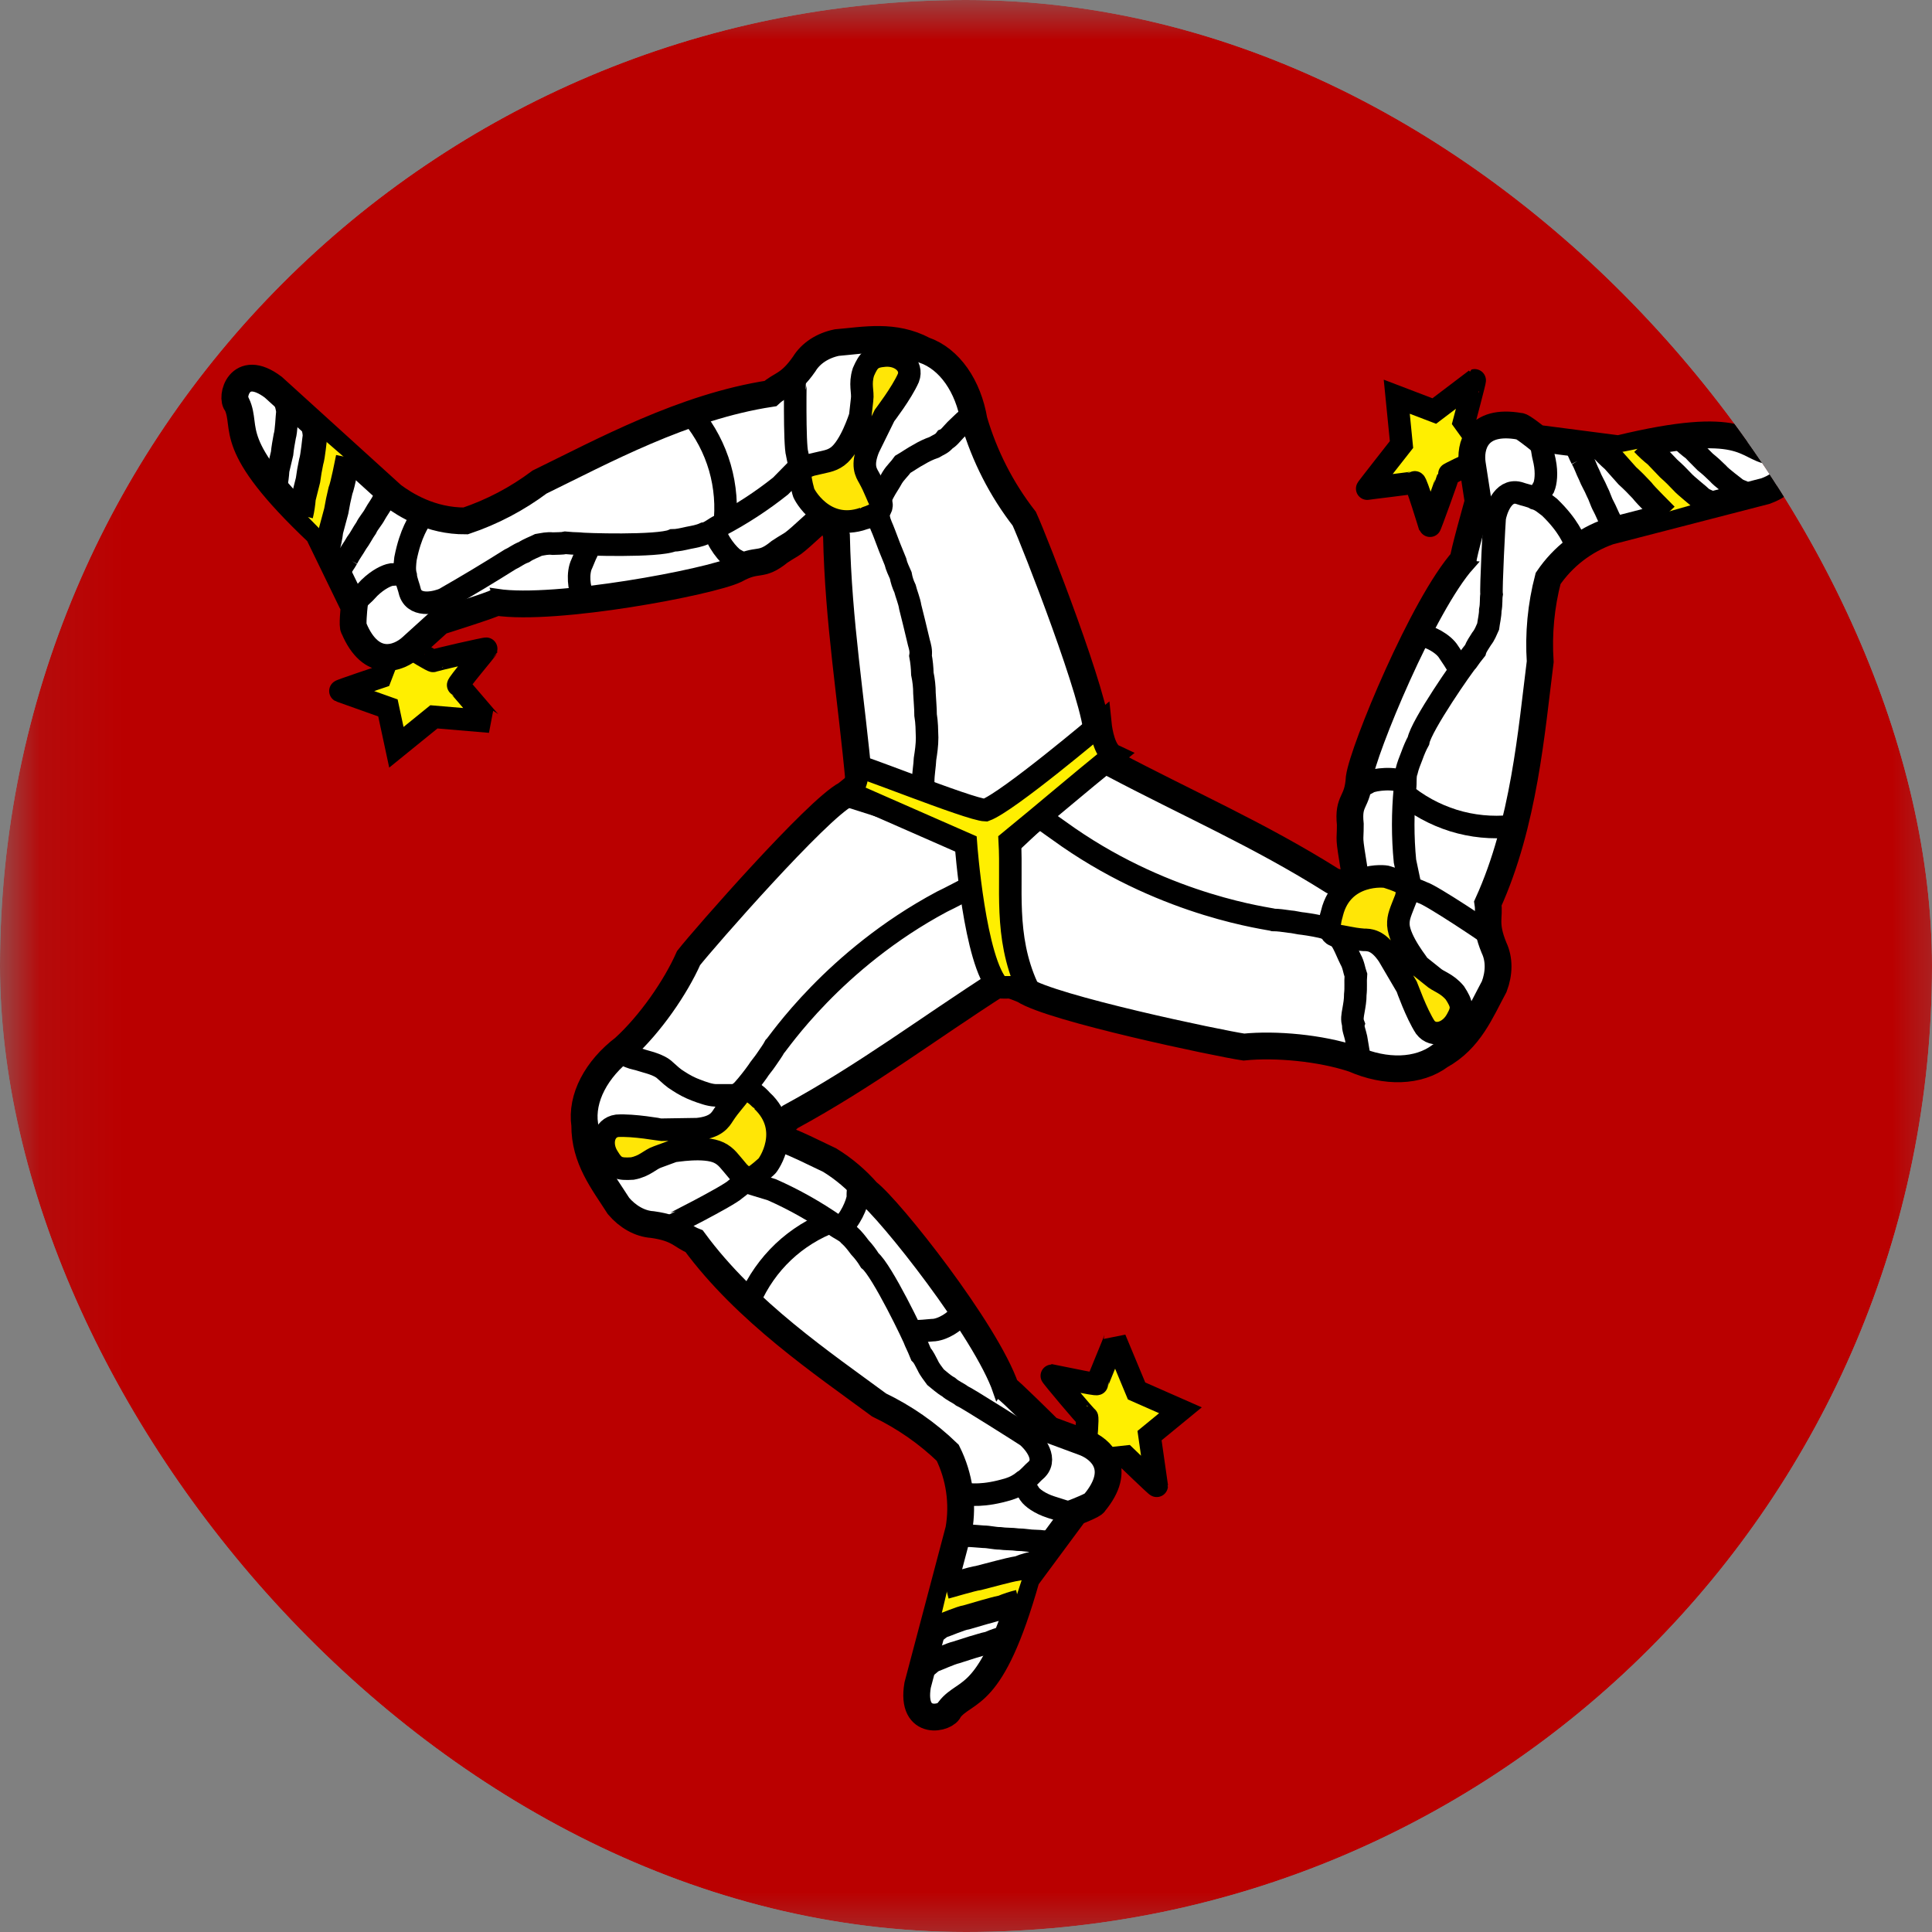 <svg width="24" height="24" viewBox="0 0 24 24" fill="none" xmlns="http://www.w3.org/2000/svg">
<rect x="0" y="0" width="24" height="24" fill="#808080" stroke="none"/>
<g clip-path="url(#clip0_208_22162)">
<mask id="mask0_208_22162" style="mask-type:luminance" maskUnits="userSpaceOnUse" x="0" y="0" width="25" height="25">
<path d="M0.082 0H24.498V24.413H0.085L0.082 0Z" fill="white"/>
</mask>
<g mask="url(#mask0_208_22162)">
<path fill-rule="evenodd" clip-rule="evenodd" d="M30.098 24.413H-4.781V0H30.098V24.413Z" fill="#BA0000"/>
<path fill-rule="evenodd" clip-rule="evenodd" d="M13.483 17.932C13.492 17.899 13.515 17.604 13.502 17.604C13.489 17.604 13.053 17.085 13.063 17.085C13.072 17.085 13.627 17.21 13.627 17.191C13.627 17.174 13.85 16.646 13.85 16.633L14.119 17.279L14.664 17.519L14.28 17.834L14.369 18.457C14.369 18.467 13.985 18.096 13.985 18.096L13.558 18.142C13.558 18.142 13.502 17.952 13.483 17.932Z" fill="#FFEF00" stroke="black" stroke-width="0.28"/>
<path fill-rule="evenodd" clip-rule="evenodd" d="M10.51 9.867C10.149 10.054 8.748 11.655 8.554 11.901C8.393 12.265 8.078 12.721 7.753 13.017C7.409 13.279 7.215 13.64 7.264 13.975C7.261 14.398 7.494 14.684 7.684 14.982C7.796 15.113 7.947 15.202 8.104 15.212C8.433 15.258 8.462 15.356 8.623 15.419C9.269 16.298 10.231 16.944 10.92 17.453C11.234 17.604 11.522 17.804 11.773 18.047C11.919 18.341 11.967 18.675 11.911 18.998L11.399 20.934C11.31 21.463 11.77 21.345 11.793 21.239C12.002 20.97 12.311 21.161 12.751 19.605L13.358 18.785C13.358 18.785 13.594 18.693 13.594 18.67C13.948 18.244 13.676 18.001 13.476 17.922L13.033 17.758C13.033 17.758 12.518 17.246 12.495 17.246C12.252 16.534 11.051 15.018 10.775 14.808C10.64 14.653 10.482 14.519 10.306 14.411C10.027 14.277 9.935 14.231 9.765 14.162C9.62 14.106 9.722 13.949 9.814 13.876C10.762 13.361 11.514 12.787 12.426 12.203L12.567 12.108L12.239 10.238L10.72 9.703C10.641 9.758 10.582 9.811 10.51 9.867Z" fill="white" stroke="black" stroke-width="0.333"/>
<path fill-rule="evenodd" clip-rule="evenodd" d="M11.779 19.704C11.785 19.684 12.73 19.51 12.73 19.51L12.616 19.861L11.674 20.143L11.779 19.704Z" fill="#FFEC00"/>
<path d="M9.315 16.144C9.413 15.92 9.554 15.719 9.731 15.551C9.908 15.384 10.117 15.254 10.346 15.169" stroke="black" stroke-width="0.28"/>
<path d="M11.746 19.71C11.809 19.694 12.078 19.612 12.156 19.602L12.406 19.537C12.501 19.514 12.557 19.497 12.655 19.481C12.73 19.448 12.806 19.432 12.885 19.412M11.572 20.294C11.582 20.285 11.648 20.229 11.694 20.199C11.749 20.183 11.933 20.101 12.005 20.091L12.229 20.026C12.31 20.006 12.36 19.986 12.448 19.97C12.517 19.941 12.587 19.918 12.658 19.901" stroke="black" stroke-width="0.306"/>
<path d="M11.959 16.282H11.946C11.989 16.282 11.963 16.278 11.904 16.347C11.884 16.403 11.71 16.524 11.579 16.524C11.513 16.531 11.418 16.538 11.356 16.538C11.336 16.538 11.313 16.524 11.293 16.524M11.946 19.077H12.012C12.084 19.077 12.153 19.087 12.215 19.09C12.284 19.09 12.353 19.11 12.422 19.11C12.488 19.12 12.573 19.116 12.642 19.126C12.721 19.126 12.786 19.143 12.868 19.143M12.868 19.143C12.934 19.143 12.97 19.156 13.046 19.156L12.868 19.143ZM11.484 20.731C11.49 20.721 11.549 20.665 11.592 20.636C11.641 20.619 11.812 20.541 11.877 20.527L12.081 20.462C12.156 20.442 12.206 20.422 12.284 20.406C12.347 20.377 12.409 20.357 12.475 20.34M12.757 18.372C12.717 18.483 12.767 18.513 12.79 18.559C12.822 18.605 12.914 18.677 13.059 18.723L13.223 18.775C13.265 18.782 13.285 18.792 13.318 18.805M7.385 14.283H7.398C7.356 14.283 7.382 14.287 7.454 14.231C7.497 14.181 7.533 14.159 7.576 14.109M8.265 15.251C8.271 15.251 9.052 14.857 9.138 14.772C9.197 14.729 9.239 14.687 9.311 14.638C9.357 14.615 9.39 14.582 9.433 14.556C9.469 14.503 9.515 14.474 9.541 14.424C9.59 14.385 9.571 14.339 9.607 14.29C9.626 14.237 9.663 14.152 9.672 14.103M10.667 14.687C10.67 14.716 10.653 14.802 10.657 14.867C10.653 14.943 10.555 15.179 10.437 15.251" stroke="black" stroke-width="0.28"/>
<path d="M9.262 14.68L9.587 14.779C9.863 14.901 10.127 15.05 10.375 15.222C10.424 15.261 10.513 15.297 10.549 15.343C10.601 15.389 10.641 15.442 10.68 15.494C10.727 15.544 10.769 15.599 10.805 15.658C10.956 15.78 11.363 16.626 11.376 16.675C11.399 16.724 11.421 16.773 11.441 16.823C11.474 16.856 11.494 16.905 11.523 16.958C11.553 17.023 11.586 17.056 11.622 17.108C11.664 17.141 11.723 17.197 11.783 17.23C11.842 17.282 11.901 17.302 11.947 17.338C12.009 17.364 12.724 17.817 12.757 17.84C12.823 17.893 13.02 18.103 12.882 18.25C12.823 18.3 12.77 18.369 12.718 18.398C12.664 18.443 12.601 18.476 12.534 18.497C12.212 18.595 12.048 18.562 11.986 18.562H11.92M7.688 13.082C7.776 13.115 7.74 13.089 7.822 13.128C7.878 13.151 7.914 13.151 7.97 13.171C8.025 13.191 8.186 13.22 8.265 13.299C8.321 13.348 8.363 13.391 8.429 13.43C8.497 13.475 8.57 13.513 8.646 13.542C8.724 13.571 8.81 13.604 8.888 13.607H9.262H9.066H9.256" stroke="black" stroke-width="0.28"/>
<path fill-rule="evenodd" clip-rule="evenodd" d="M7.665 13.985C7.868 13.972 8.206 14.034 8.212 14.034L8.662 14.027C8.895 14.004 8.947 13.912 8.987 13.85C9.075 13.716 9.135 13.666 9.203 13.565C9.312 13.483 9.463 13.673 9.466 13.673C9.85 14.034 9.545 14.474 9.522 14.49C9.331 14.661 9.292 14.674 9.177 14.562C9.062 14.428 9.026 14.365 8.931 14.319C8.751 14.231 8.37 14.3 8.363 14.3L8.167 14.372C8.071 14.405 8.012 14.487 7.855 14.516C7.691 14.526 7.635 14.51 7.556 14.379C7.445 14.211 7.5 14.008 7.665 13.985Z" fill="#FFE606" stroke="black" stroke-width="0.28"/>
<path fill-rule="evenodd" clip-rule="evenodd" d="M18.29 5.755C18.26 5.759 17.994 5.887 17.994 5.896C17.994 5.906 17.765 6.546 17.761 6.536C17.758 6.526 17.591 5.978 17.574 5.992C17.558 6.001 16.99 6.067 16.984 6.07C16.974 6.077 17.41 5.522 17.41 5.522L17.351 4.928L17.817 5.106L18.319 4.725C18.326 4.722 18.188 5.24 18.188 5.24L18.437 5.585C18.437 5.585 18.296 5.729 18.29 5.755Z" fill="#FFEF00" stroke="black" stroke-width="0.28"/>
<path fill-rule="evenodd" clip-rule="evenodd" d="M12.718 12.298C13.059 12.525 15.14 12.961 15.451 13.007C15.845 12.967 16.403 13.017 16.816 13.155C17.213 13.329 17.62 13.319 17.892 13.115C18.26 12.912 18.395 12.564 18.562 12.255C18.624 12.091 18.628 11.918 18.559 11.773C18.434 11.468 18.509 11.393 18.483 11.222C18.933 10.231 19.025 9.076 19.133 8.22C19.11 7.872 19.143 7.523 19.231 7.186C19.415 6.915 19.681 6.71 19.989 6.602L21.932 6.1C22.434 5.916 22.106 5.575 22.001 5.608C21.666 5.555 21.679 5.194 20.107 5.575L19.097 5.444C19.097 5.444 18.9 5.286 18.88 5.296C18.335 5.198 18.257 5.552 18.29 5.765L18.362 6.231C18.362 6.231 18.165 6.93 18.178 6.953C17.679 7.511 16.934 9.315 16.885 9.66C16.866 9.985 16.741 9.926 16.774 10.241C16.774 10.49 16.747 10.336 16.829 10.845C16.849 10.995 16.662 10.986 16.554 10.943C15.638 10.366 14.769 9.991 13.814 9.486L13.663 9.407L12.196 10.608L12.472 12.196C12.557 12.239 12.636 12.262 12.718 12.298Z" fill="white" stroke="black" stroke-width="0.333"/>
<path fill-rule="evenodd" clip-rule="evenodd" d="M20.668 6.372C20.649 6.375 20.035 5.637 20.035 5.637L20.396 5.565L21.105 6.247L20.668 6.372Z" fill="#FFEC00"/>
<path d="M18.775 10.264C18.532 10.289 18.287 10.265 18.055 10.193C17.822 10.12 17.606 10.002 17.42 9.844" stroke="black" stroke-width="0.28"/>
<path d="M20.691 6.399C20.648 6.353 20.445 6.156 20.396 6.09C20.338 6.027 20.278 5.967 20.215 5.91L20.045 5.719C19.984 5.666 19.927 5.609 19.874 5.549M21.285 6.261C21.236 6.246 21.189 6.226 21.144 6.202C21.105 6.162 20.944 6.038 20.898 5.985C20.845 5.928 20.789 5.873 20.73 5.821L20.573 5.657C20.516 5.612 20.462 5.562 20.412 5.509" stroke="black" stroke-width="0.306"/>
<path d="M17.597 7.891L17.603 7.904C17.584 7.868 17.593 7.891 17.682 7.904C17.741 7.898 17.931 7.99 17.997 8.101C18.04 8.163 18.081 8.226 18.118 8.292C18.128 8.308 18.128 8.338 18.138 8.351M20.041 6.533L20.035 6.523L20.008 6.474C19.976 6.415 19.949 6.343 19.92 6.29C19.887 6.231 19.87 6.162 19.838 6.103C19.811 6.037 19.769 5.972 19.743 5.903C19.706 5.831 19.69 5.768 19.647 5.696M19.647 5.696C19.615 5.637 19.608 5.598 19.572 5.535L19.647 5.696ZM21.711 6.126C21.698 6.126 21.619 6.1 21.577 6.077C21.537 6.044 21.383 5.932 21.34 5.88C21.29 5.83 21.238 5.783 21.183 5.739C21.127 5.68 21.088 5.647 21.035 5.588C20.98 5.548 20.929 5.504 20.881 5.457M19.03 6.169C19.149 6.149 19.149 6.09 19.178 6.051C19.201 5.995 19.218 5.88 19.188 5.732C19.174 5.677 19.163 5.621 19.155 5.565C19.139 5.526 19.136 5.499 19.132 5.467M18.099 12.853L18.092 12.843C18.115 12.876 18.105 12.856 18.02 12.82C17.954 12.807 17.918 12.787 17.856 12.774M18.512 11.616C18.509 11.606 17.784 11.12 17.669 11.087C17.603 11.055 17.538 11.041 17.462 11.002C17.419 10.972 17.377 10.959 17.331 10.936C17.268 10.93 17.219 10.903 17.167 10.903C17.105 10.884 17.075 10.923 17.013 10.913L16.822 10.946M16.842 9.798C16.865 9.778 16.95 9.752 17.006 9.716C17.072 9.683 17.328 9.65 17.446 9.722" stroke="black" stroke-width="0.28"/>
<path d="M17.522 11.025L17.453 10.697C17.424 10.397 17.424 10.095 17.453 9.794C17.463 9.729 17.45 9.637 17.473 9.581C17.489 9.512 17.515 9.45 17.538 9.391C17.564 9.319 17.591 9.256 17.62 9.204C17.653 9.014 18.191 8.242 18.227 8.21C18.258 8.165 18.291 8.121 18.326 8.078C18.339 8.032 18.372 7.99 18.404 7.937C18.447 7.882 18.46 7.839 18.486 7.783C18.493 7.727 18.513 7.645 18.513 7.58C18.529 7.501 18.519 7.442 18.529 7.383C18.519 7.317 18.562 6.471 18.568 6.431C18.582 6.349 18.664 6.074 18.864 6.123C18.936 6.149 19.021 6.162 19.07 6.192C19.143 6.211 19.198 6.264 19.251 6.303C19.491 6.536 19.543 6.697 19.573 6.753L19.605 6.812M16.902 13.158L16.895 13.145C16.911 13.178 16.902 13.161 16.879 13.092L16.846 12.895C16.833 12.833 16.803 12.764 16.813 12.725C16.79 12.666 16.803 12.613 16.813 12.554C16.826 12.479 16.836 12.426 16.836 12.354C16.846 12.265 16.836 12.2 16.843 12.114C16.82 12.049 16.816 11.986 16.777 11.918C16.744 11.852 16.721 11.79 16.685 11.721L16.59 11.556" stroke="black" stroke-width="0.28"/>
<path fill-rule="evenodd" clip-rule="evenodd" d="M17.705 12.761C17.594 12.59 17.479 12.265 17.476 12.259L17.249 11.872C17.118 11.675 17.01 11.675 16.938 11.675C16.773 11.662 16.705 11.632 16.583 11.622C16.459 11.57 16.55 11.347 16.547 11.34C16.675 10.832 17.207 10.881 17.23 10.894C17.476 10.973 17.505 11.005 17.466 11.156C17.4 11.327 17.367 11.386 17.371 11.491C17.384 11.694 17.63 11.993 17.633 12L17.797 12.131C17.869 12.197 17.968 12.21 18.073 12.334C18.162 12.472 18.175 12.528 18.099 12.662C18.004 12.84 17.804 12.892 17.705 12.761Z" fill="#FFE606" stroke="black" stroke-width="0.28"/>
<path fill-rule="evenodd" clip-rule="evenodd" d="M5.101 8.046C5.124 8.065 5.377 8.22 5.384 8.21C5.39 8.2 6.05 8.049 6.046 8.059C6.043 8.069 5.676 8.505 5.692 8.512C5.708 8.521 6.076 8.961 6.086 8.964L5.39 8.905L4.924 9.283L4.819 8.794L4.229 8.584C4.219 8.58 4.727 8.41 4.727 8.41L4.878 8.016C4.878 8.016 5.075 8.052 5.101 8.046Z" fill="#FFEF00" stroke="black" stroke-width="0.28"/>
<path fill-rule="evenodd" clip-rule="evenodd" d="M13.626 9.122C13.629 8.712 12.855 6.73 12.724 6.444C12.441 6.08 12.23 5.666 12.1 5.224C12.028 4.797 11.798 4.459 11.477 4.348C11.106 4.151 10.742 4.226 10.394 4.256C10.22 4.292 10.072 4.387 9.99 4.522C9.803 4.791 9.698 4.771 9.57 4.889C8.494 5.053 7.477 5.611 6.703 5.988C6.424 6.197 6.114 6.36 5.784 6.471C5.348 6.474 5.029 6.267 4.878 6.156L3.395 4.81C2.969 4.489 2.86 4.948 2.942 5.02C3.087 5.329 2.778 5.512 3.953 6.622L4.399 7.54C4.399 7.54 4.373 7.79 4.396 7.803C4.609 8.311 4.954 8.183 5.111 8.039L5.462 7.721C5.462 7.721 6.151 7.504 6.165 7.481C6.906 7.593 8.822 7.229 9.137 7.078C9.423 6.92 9.439 7.055 9.685 6.854C9.892 6.717 9.78 6.825 10.161 6.477C10.276 6.379 10.371 6.543 10.391 6.654C10.414 7.737 10.575 8.666 10.673 9.745L10.693 9.909L12.501 10.484L13.679 9.381C13.665 9.286 13.646 9.207 13.629 9.119L13.626 9.122Z" fill="white" stroke="black" stroke-width="0.333"/>
<path fill-rule="evenodd" clip-rule="evenodd" d="M4.314 5.716C4.33 5.729 4.048 6.648 4.048 6.648L3.789 6.385L3.973 5.417L4.314 5.713V5.716Z" fill="#FFEC00"/>
<path d="M8.606 5.168C8.761 5.357 8.875 5.575 8.943 5.809C9.01 6.043 9.03 6.288 9 6.53" stroke="black" stroke-width="0.28"/>
<path d="M4.325 5.683C4.312 5.746 4.259 6.021 4.229 6.097C4.209 6.18 4.191 6.264 4.177 6.349L4.111 6.595C4.102 6.674 4.085 6.753 4.062 6.832M3.885 5.26C3.892 5.273 3.911 5.358 3.914 5.411C3.905 5.467 3.888 5.667 3.865 5.739C3.849 5.814 3.836 5.889 3.826 5.965L3.77 6.188C3.764 6.26 3.754 6.332 3.737 6.402" stroke="black" stroke-width="0.306"/>
<path d="M7.271 7.448L7.274 7.439C7.258 7.478 7.274 7.455 7.235 7.373C7.196 7.327 7.169 7.117 7.228 7.002C7.256 6.932 7.286 6.863 7.32 6.795C7.327 6.779 7.353 6.763 7.36 6.75M4.794 6.152L4.79 6.162L4.764 6.211C4.731 6.277 4.689 6.33 4.659 6.385C4.626 6.448 4.577 6.497 4.548 6.559C4.508 6.615 4.472 6.69 4.429 6.746C4.39 6.815 4.347 6.868 4.311 6.94M4.311 6.94C4.279 6.999 4.249 7.025 4.216 7.091L4.311 6.94ZM3.537 4.978C3.544 4.991 3.57 5.07 3.57 5.119C3.563 5.171 3.557 5.358 3.537 5.421C3.524 5.493 3.511 5.562 3.504 5.634L3.455 5.841C3.451 5.907 3.443 5.973 3.429 6.038M5.043 7.196C4.961 7.11 4.912 7.14 4.863 7.137C4.804 7.147 4.699 7.196 4.59 7.301C4.552 7.344 4.512 7.384 4.469 7.422C4.446 7.455 4.426 7.471 4.403 7.494M11.146 4.312L11.14 4.325C11.159 4.285 11.143 4.308 11.163 4.397C11.186 4.459 11.189 4.502 11.215 4.561M9.883 4.646C9.88 4.653 9.867 5.529 9.903 5.64C9.916 5.713 9.935 5.772 9.945 5.86C9.945 5.91 9.955 5.955 9.958 6.005C9.991 6.06 9.994 6.116 10.024 6.162C10.04 6.225 10.09 6.228 10.116 6.284C10.155 6.323 10.214 6.395 10.25 6.425M9.276 7.038C9.25 7.028 9.177 6.973 9.122 6.946C9.056 6.907 8.892 6.713 8.882 6.576" stroke="black" stroke-width="0.28"/>
<path d="M9.932 5.798L9.696 6.038C9.461 6.225 9.208 6.39 8.941 6.53C8.882 6.556 8.81 6.622 8.751 6.628C8.685 6.658 8.62 6.668 8.554 6.681C8.482 6.697 8.416 6.713 8.357 6.713C8.177 6.792 7.242 6.763 7.189 6.753C7.134 6.752 7.08 6.748 7.025 6.743C6.982 6.753 6.927 6.75 6.868 6.753C6.795 6.746 6.753 6.759 6.69 6.769C6.644 6.792 6.562 6.822 6.51 6.858C6.434 6.887 6.389 6.927 6.336 6.95C6.066 7.12 5.793 7.284 5.516 7.442C5.44 7.475 5.165 7.557 5.096 7.363C5.079 7.288 5.043 7.209 5.04 7.15C5.02 7.081 5.03 7.005 5.037 6.94C5.102 6.612 5.204 6.48 5.234 6.425L5.266 6.366M12.059 5.152L12.052 5.161C12.068 5.129 12.062 5.148 12.016 5.204C11.967 5.243 11.911 5.303 11.868 5.342C11.826 5.385 11.783 5.444 11.743 5.46C11.704 5.513 11.655 5.526 11.602 5.558C11.538 5.58 11.477 5.609 11.419 5.644C11.34 5.686 11.287 5.726 11.215 5.768C11.173 5.828 11.127 5.864 11.084 5.933C11.051 5.995 11.012 6.047 10.976 6.116L10.887 6.287M11.445 9.772L11.461 9.749C11.438 9.795 11.445 9.781 11.468 9.706C11.468 9.617 11.488 9.509 11.491 9.427C11.504 9.345 11.517 9.253 11.517 9.165C11.514 9.066 11.514 8.978 11.498 8.882C11.498 8.794 11.488 8.702 11.484 8.613C11.484 8.532 11.475 8.45 11.458 8.37C11.456 8.296 11.449 8.221 11.435 8.147C11.445 8.085 11.428 8.029 11.415 7.983L11.356 7.737L11.307 7.54C11.297 7.468 11.258 7.376 11.242 7.311C11.217 7.259 11.199 7.203 11.189 7.147C11.166 7.094 11.136 7.035 11.123 6.976L11.051 6.799L10.986 6.628C10.963 6.563 10.93 6.507 10.917 6.438C10.894 6.415 10.887 6.392 10.874 6.372" stroke="black" stroke-width="0.28"/>
<path fill-rule="evenodd" clip-rule="evenodd" d="M11.284 4.695C11.201 4.883 10.992 5.155 10.988 5.161L10.791 5.562C10.7 5.782 10.759 5.87 10.795 5.933C10.873 6.074 10.89 6.149 10.949 6.257C10.972 6.389 10.732 6.438 10.729 6.441C10.237 6.612 9.984 6.139 9.981 6.113C9.915 5.867 9.925 5.824 10.076 5.775C10.25 5.732 10.319 5.732 10.404 5.67C10.568 5.549 10.683 5.178 10.686 5.171L10.709 4.965C10.723 4.866 10.677 4.774 10.726 4.62C10.791 4.472 10.831 4.43 10.988 4.417C11.185 4.4 11.343 4.541 11.284 4.695Z" fill="#FFE606" stroke="black" stroke-width="0.28"/>
<path fill-rule="evenodd" clip-rule="evenodd" d="M10.634 9.519C10.562 9.453 12.038 10.057 12.242 10.064C12.521 9.962 13.669 8.991 13.669 8.991C13.679 9.089 13.722 9.332 13.833 9.384C13.387 9.745 12.986 10.09 12.544 10.451C12.576 11.022 12.471 11.625 12.76 12.262C12.76 12.262 12.412 12.269 12.412 12.262C12.107 11.957 11.999 10.484 11.999 10.484L10.542 9.844C10.614 9.798 10.67 9.657 10.64 9.522L10.634 9.519Z" fill="#FFEF00" stroke="black" stroke-width="0.28"/>
<path d="M12.042 11.028C12.068 11.012 11.779 11.166 11.7 11.202C10.355 11.921 9.666 12.964 9.623 13.004C9.601 13.046 9.558 13.105 9.518 13.164C9.486 13.213 9.44 13.263 9.41 13.312C9.356 13.388 9.298 13.461 9.236 13.532C9.23 13.565 9.259 13.522 9.249 13.542M12.96 10.178C12.934 10.165 13.203 10.352 13.272 10.402C14.526 11.268 15.766 11.409 15.822 11.428C15.874 11.428 15.947 11.438 16.015 11.448C16.071 11.451 16.137 11.471 16.196 11.475C16.262 11.484 16.406 11.507 16.471 11.53C16.504 11.52 16.452 11.514 16.471 11.514" stroke="black" stroke-width="0.28"/>
</g>
</g>
<defs>
<clipPath id="clip0_208_22162">
<rect width="24" height="24" rx="12" fill="white"/>
</clipPath>
</defs>
</svg>
